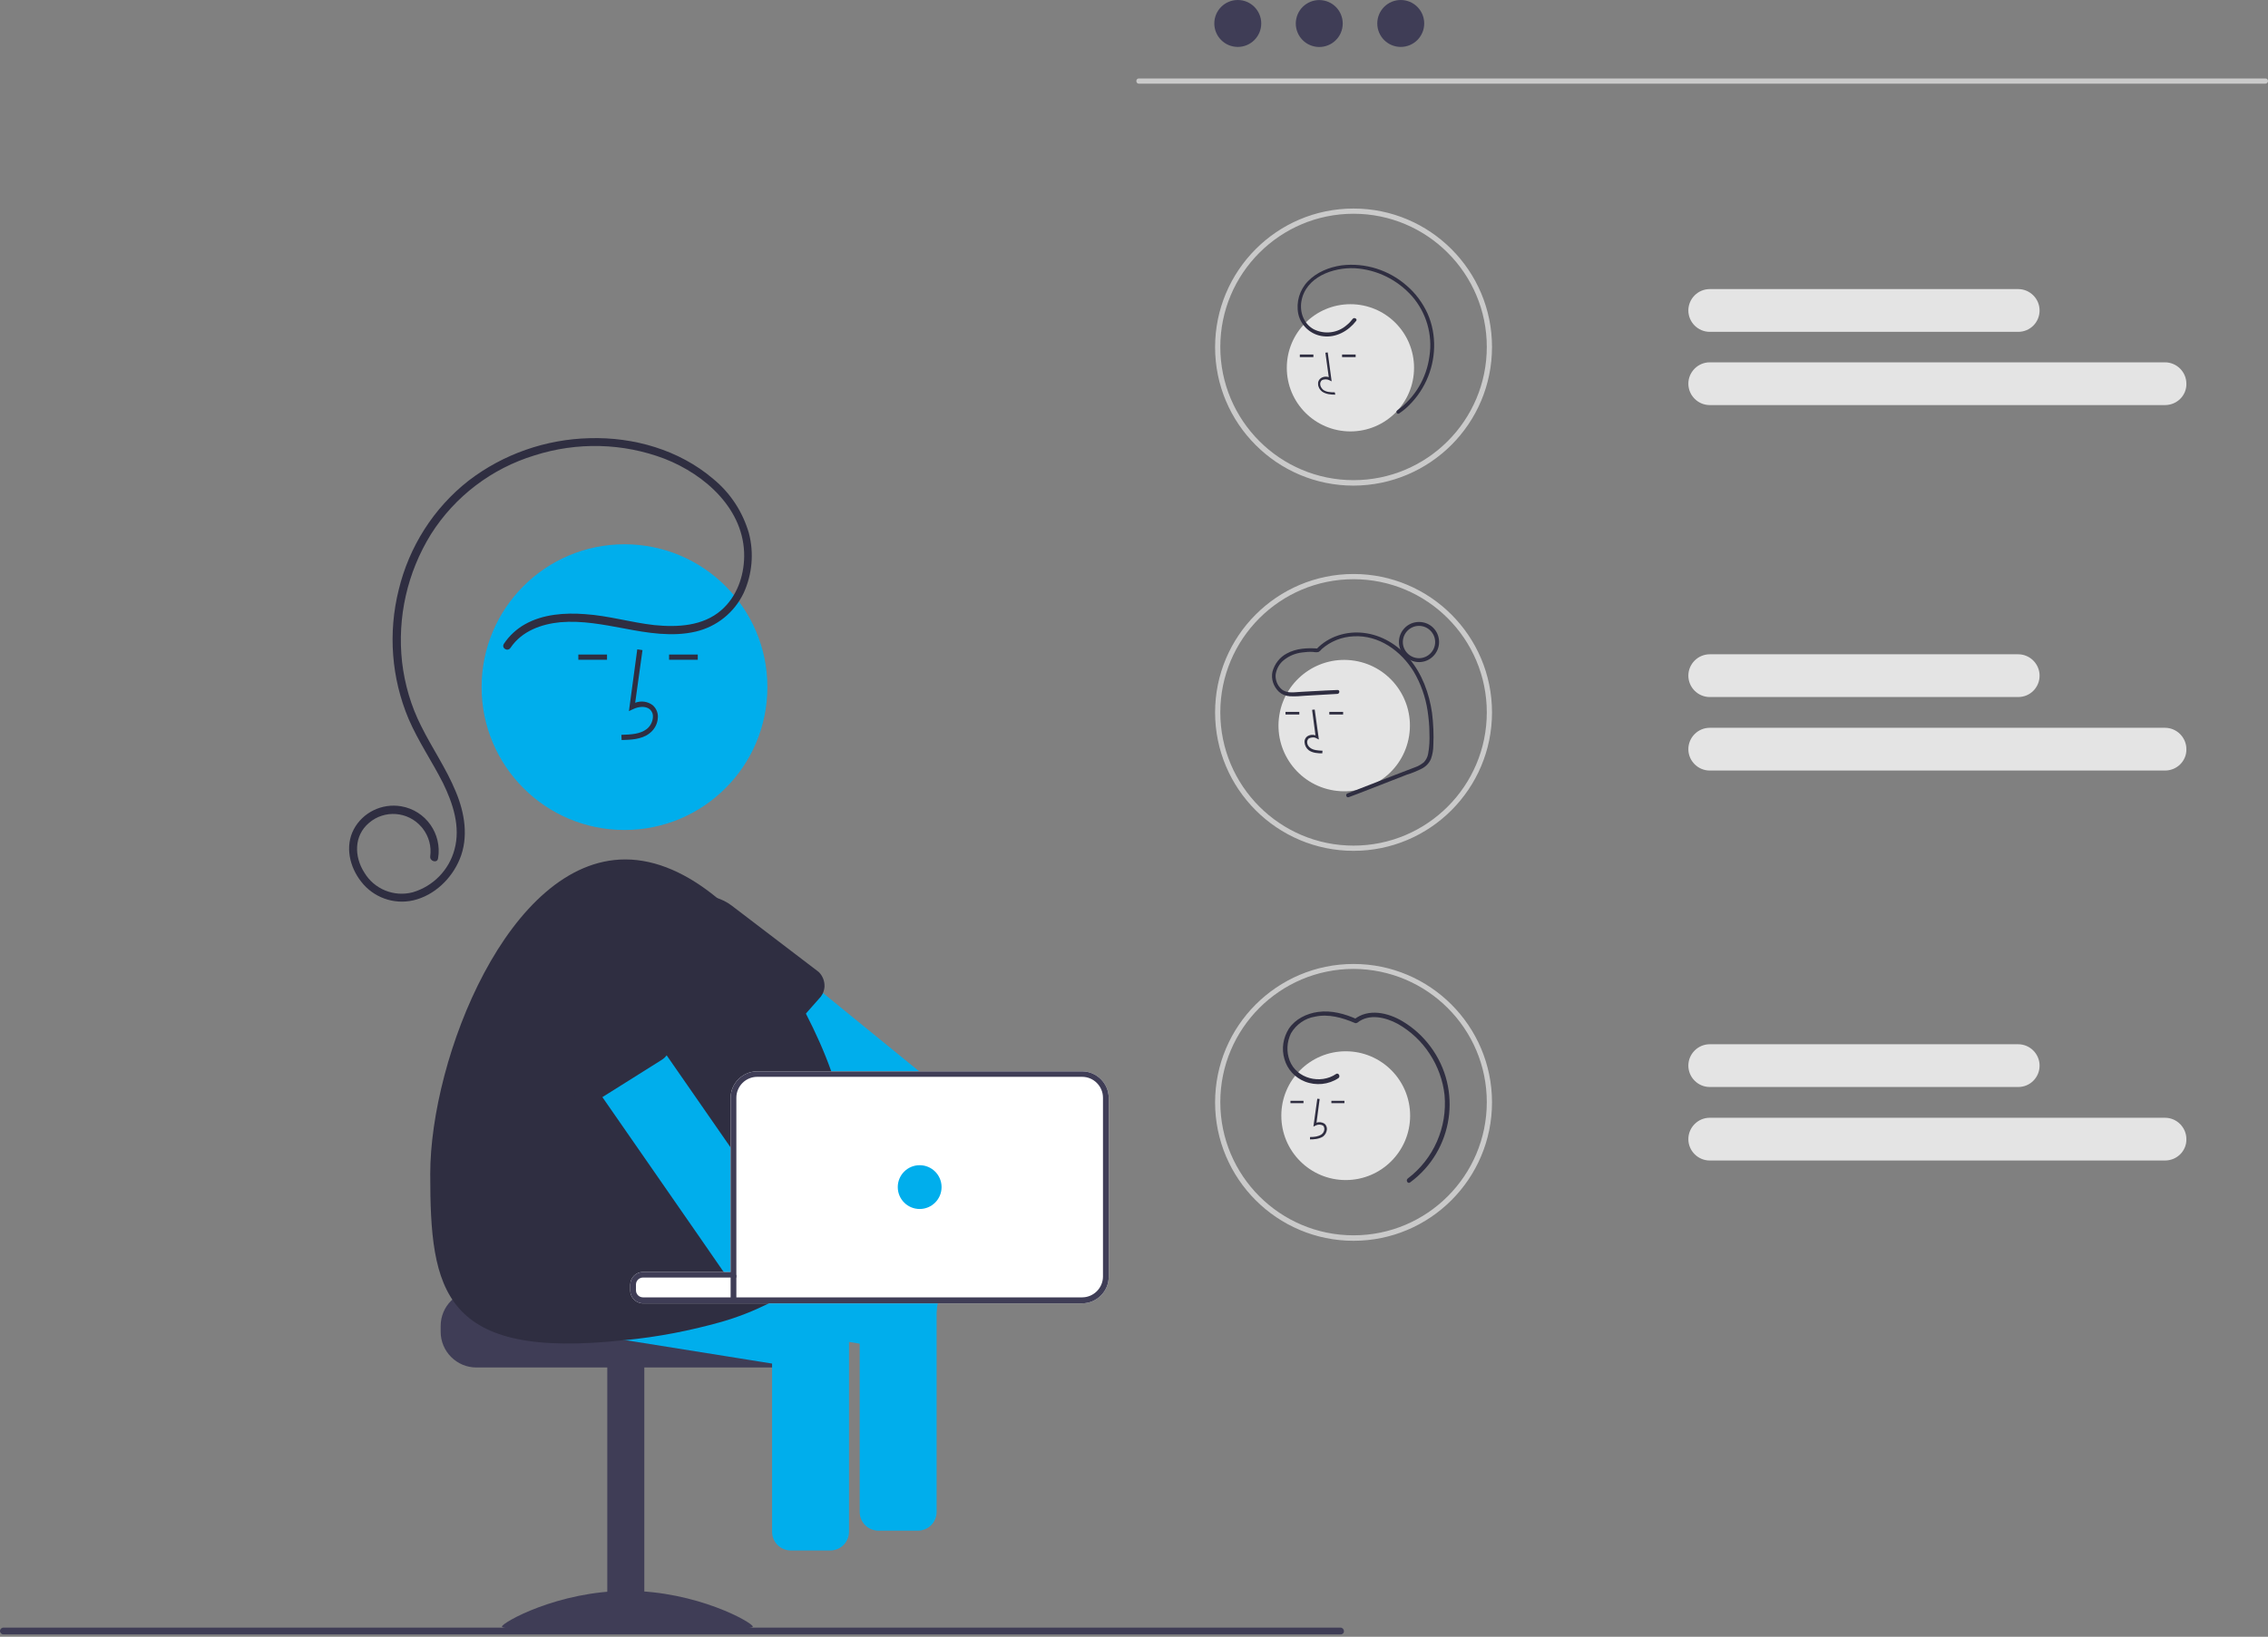 <svg width="694" height="501" viewBox="0 0 694 501" fill="none" xmlns="http://www.w3.org/2000/svg">
<rect x="0" y="0" width="694" height="501" fill="#808080" stroke="none"/>
<g clip-path="url(#clip0_435_171)">
<path d="M134.842 405.884V407.639C134.842 413.623 139.71 418.57 145.774 418.57H238.169C244.153 418.57 249.1 413.703 249.1 407.639V405.884C249.1 403.331 248.222 400.857 246.546 398.942C245.988 398.304 245.35 397.745 244.711 397.187H196.758C195.562 397.187 194.604 396.229 194.604 395.033H145.774C139.71 394.953 134.842 399.82 134.842 405.884Z" fill="#3F3D56"/>
<path d="M197.157 418.091H185.827V498.279H197.157V418.091Z" fill="#3F3D56"/>
<path d="M153.593 497.88C153.593 499.077 170.747 498.359 191.971 498.359C213.195 498.359 230.349 499.077 230.349 497.88C230.349 496.683 213.195 486.949 191.971 486.949C170.747 486.949 153.593 496.683 153.593 497.88Z" fill="#3F3D56"/>
<path d="M152.635 404.049L191.333 410.193L236.254 417.373L251.812 419.847C254.924 420.326 257.876 418.251 258.355 415.139L259.073 410.751L259.711 406.682L260.27 403.331C260.509 401.815 260.11 400.219 259.153 399.022C258.594 398.304 257.876 397.666 256.999 397.267H196.679C195.482 397.267 194.524 396.309 194.524 395.113V393.357C194.524 392.16 195.482 391.203 196.679 391.203H220.376L209.445 389.448L175.854 384.102L156.226 380.99C153.114 380.511 150.162 382.586 149.683 385.777L147.768 397.666C147.369 400.618 149.524 403.49 152.635 404.049Z" fill="#00AEEC"/>
<path d="M236.254 402.373V468.837C236.254 472.029 238.807 474.582 241.998 474.582H254.046C257.238 474.582 259.791 472.029 259.791 468.837V402.373C259.791 401.097 259.392 399.9 258.594 398.863C258.036 398.065 257.238 397.506 256.36 397.107H239.685C238.807 397.506 238.089 398.065 237.45 398.863C236.653 399.9 236.254 401.097 236.254 402.373Z" fill="#00AEEC"/>
<path d="M199.87 289.871C199.95 290.43 200.109 291.068 200.349 291.627C200.748 292.425 201.306 293.223 201.945 293.781L236.333 321.707L236.812 322.106L243.913 327.851L246.068 329.606H283.329L281.174 327.851L251.892 303.994L232.184 287.957L216.865 275.51C215.987 274.791 214.87 274.313 213.673 274.233C213.354 274.233 212.955 274.233 212.636 274.233C212.158 274.313 211.599 274.392 211.12 274.632C210.801 274.712 210.482 274.871 210.163 275.111C209.604 275.43 209.126 275.829 208.727 276.387L201.226 285.643L201.147 285.802C200.189 286.919 199.711 288.435 199.87 289.871Z" fill="#00AEEC"/>
<path d="M202.024 293.781C202.663 295.377 203.62 296.893 204.817 298.169L227.716 322.744C230.03 324.899 233.621 324.739 235.775 322.425L236.413 321.707L236.653 321.388L246.546 310.297L250.775 305.51C251.094 305.191 251.334 304.872 251.493 304.553C251.573 304.393 251.733 304.233 251.812 303.994C252.132 303.196 252.371 302.318 252.291 301.441C252.211 299.925 251.573 298.489 250.456 297.451L223.886 277.185C220.934 274.951 217.264 273.914 213.594 274.313C212.796 274.393 211.998 274.552 211.2 274.791C210.881 274.871 210.482 275.031 210.163 275.111C207.929 275.988 205.934 277.345 204.338 279.18C200.907 283.249 200.03 288.834 202.024 293.781Z" fill="#2F2E41"/>
<path d="M191.093 254.046C215.242 254.046 234.817 234.471 234.817 210.322C234.817 186.174 215.242 166.598 191.093 166.598C166.945 166.598 147.369 186.174 147.369 210.322C147.369 234.471 166.945 254.046 191.093 254.046Z" fill="#00AEEC"/>
<path d="M179.524 397.985L195.721 400.538L196.12 400.618L220.775 404.528L236.333 407.001L259.153 410.671L259.791 410.751L263.222 411.31L278.781 413.783C281.893 414.262 284.845 412.187 285.324 409.076L286.68 400.538L287.238 397.187C287.238 397.187 287.238 397.187 287.238 397.107H196.758C195.562 397.107 194.604 396.15 194.604 394.953V393.198C194.604 392.001 195.562 391.043 196.758 391.043H225.323V381.548L223.567 381.309L214.95 379.953L183.194 374.926C180.083 374.447 177.13 376.522 176.652 379.634L175.934 384.022L174.737 391.522C174.258 394.554 176.412 397.506 179.524 397.985Z" fill="#00AEEC"/>
<path d="M131.651 359.367C131.651 394.953 135.241 416.336 191.093 410.192C191.173 410.192 191.253 410.192 191.333 410.192C201.306 409.235 211.12 407.32 220.775 404.607C225.801 403.171 230.589 401.256 235.296 398.942C236.413 398.384 237.45 397.825 238.488 397.187H196.838C195.641 397.187 194.684 396.23 194.684 395.033V393.277C194.684 392.08 195.641 391.123 196.838 391.123H225.402V336.069C225.402 332.558 228.275 329.686 231.785 329.686H255.004C254.765 329.127 254.605 328.489 254.366 327.931C252.211 321.867 249.578 316.042 246.626 310.297C242.557 302.398 237.69 294.898 232.184 287.957C228.355 283.089 223.966 278.701 219.259 274.712C210.482 267.531 200.987 263.063 191.333 263.063C155.667 263.063 131.651 323.782 131.651 359.367Z" fill="#2F2E41"/>
<path d="M190.216 226.52L190.136 224.924C193.168 224.844 195.881 224.684 197.875 223.168C198.992 222.291 199.711 220.934 199.79 219.498C199.87 218.62 199.551 217.743 198.833 217.104C197.476 215.987 195.322 216.307 193.806 217.025L192.45 217.663L195.003 198.753L196.599 198.992L194.365 215.11C196.2 214.392 198.274 214.711 199.79 215.908C200.828 216.865 201.386 218.222 201.306 219.578C201.226 221.573 200.269 223.328 198.673 224.525C196.28 226.36 192.928 226.44 190.216 226.52Z" fill="#2F2E41"/>
<path d="M213.514 200.349H204.737V201.945H213.514V200.349Z" fill="#2F2E41"/>
<path d="M185.748 200.349H176.971V201.945H185.748V200.349Z" fill="#2F2E41"/>
<path d="M156.226 198.274C159.657 193.168 165.641 191.014 171.465 190.455C178.088 189.897 184.551 191.173 191.014 192.37C198.115 193.726 205.695 195.003 212.876 193.327C219.338 191.811 224.684 187.503 227.557 181.519C230.19 175.774 230.748 169.231 229.152 163.167C227.238 156.625 223.487 150.88 218.221 146.571C207.849 137.715 193.886 133.725 180.402 134.124C166.997 134.444 153.992 138.991 143.38 147.13C132.688 155.508 125.188 167.316 121.997 180.561C118.725 193.726 119.762 207.53 125.029 220.057C127.981 226.918 132.209 233.062 135.561 239.685C138.593 245.908 140.986 253.089 139.071 260.031C137.396 266.334 132.529 271.281 126.305 273.116C120.56 274.632 114.496 272.158 111.464 267.052C108.353 262.185 108.273 255.802 112.901 251.892C117.608 247.823 124.789 248.302 128.938 253.089C129.098 253.249 129.178 253.408 129.337 253.568C131.252 256.041 132.05 259.073 131.651 262.105C131.412 263.621 133.805 264.339 134.045 262.743C135.321 255.243 130.295 248.062 122.715 246.786C116.89 245.828 111.066 248.621 108.273 253.807C105.48 259.073 106.996 265.376 110.507 269.845C114.257 274.712 120.481 276.946 126.465 275.589C132.928 274.073 138.194 268.967 140.667 262.983C143.46 256.281 142.183 248.78 139.47 242.318C136.598 235.296 132.209 228.993 128.858 222.211C125.747 216.067 123.832 209.445 123.034 202.663C121.518 188.939 124.63 175.215 131.89 163.487C139.231 151.917 150.481 143.38 163.566 139.39C176.572 135.241 190.615 135.561 203.381 140.428C215.828 145.295 227.876 155.986 227.716 170.348C227.636 176.492 225.402 182.716 220.695 186.785C215.11 191.652 207.29 192.051 200.189 191.333C193.088 190.535 186.226 188.46 179.045 187.982C172.822 187.503 166.12 187.982 160.614 191.093C158.061 192.53 155.827 194.604 154.231 196.998C153.274 198.354 155.348 199.631 156.226 198.274Z" fill="#2F2E41"/>
<path d="M163.167 305.271C163.247 305.43 163.327 305.59 163.407 305.749C163.487 305.909 163.566 306.068 163.726 306.228L182.875 333.755L184.391 335.909L199.95 358.33L214.95 379.953L221.014 388.729C221.174 388.969 221.333 389.208 221.573 389.368C222.53 390.325 223.807 390.963 225.163 391.123H225.323V353.702L223.567 351.229L204.019 323.063L183.035 292.824C181.2 290.27 177.689 289.552 175.056 291.387L168.593 295.856L165.162 298.249C162.928 299.765 162.05 302.717 163.167 305.271Z" fill="#00AEEC"/>
<path d="M160.215 304.553L161.093 306.308L161.332 306.787L175.375 334.633C177.051 337.346 180.561 338.143 183.194 336.548L184.072 335.989L184.311 335.83L202.344 324.5C205.056 322.904 205.934 319.393 204.258 316.68C204.258 316.68 204.258 316.68 204.258 316.601L184.391 289.712C180.402 284.286 173.141 282.371 166.997 285.244C166.359 285.563 165.641 285.882 165.082 286.281C159.018 290.27 156.944 298.09 160.215 304.553Z" fill="#2F2E41"/>
<path d="M263.063 397.187V462.773C263.063 465.965 265.616 468.518 268.807 468.518H280.855C284.047 468.518 286.6 465.965 286.6 462.773V397.107H263.063V397.187Z" fill="#00AEEC"/>
<path d="M192.849 393.277V395.033C192.849 396.868 194.205 398.543 196.04 398.862C196.2 398.862 196.28 398.942 196.439 398.942C196.599 398.942 196.679 398.942 196.838 398.942H331.122C335.59 398.942 339.26 395.272 339.26 390.804V336.069C339.26 331.601 335.59 327.931 331.122 327.931H231.706C227.238 327.931 223.567 331.601 223.567 336.069V389.368H196.758C194.604 389.288 192.849 391.123 192.849 393.277Z" fill="white"/>
<path d="M192.849 393.277V395.033C192.849 396.868 194.205 398.543 196.04 398.862C196.2 398.862 196.28 398.942 196.439 398.942C196.599 398.942 196.679 398.942 196.838 398.942H331.122C335.59 398.942 339.26 395.272 339.26 390.804V336.069C339.26 331.601 335.59 327.931 331.122 327.931H231.706C227.238 327.931 223.567 331.601 223.567 336.069V389.368H196.758C194.604 389.288 192.849 391.123 192.849 393.277ZM194.604 394.953V393.197C194.604 392.001 195.562 391.043 196.758 391.043H225.323V335.989C225.323 332.478 228.195 329.606 231.706 329.606H331.122C334.633 329.606 337.505 332.478 337.505 335.989V390.724C337.505 394.235 334.633 397.107 331.122 397.107H196.758C195.562 397.107 194.604 396.15 194.604 394.953Z" fill="#3F3D56"/>
<path d="M281.414 370.059C285.115 370.059 288.116 367.058 288.116 363.357C288.116 359.655 285.115 356.654 281.414 356.654C277.712 356.654 274.712 359.655 274.712 363.357C274.712 367.058 277.712 370.059 281.414 370.059Z" fill="#00AEEC"/>
<path d="M225.323 390.245H223.567V398.065H225.323V390.245Z" fill="#3F3D56"/>
<path d="M693.202 25.612H348.516C348.037 25.612 347.718 25.293 347.718 24.814C347.718 24.335 348.037 24.016 348.516 24.016H693.202C693.681 24.016 694 24.335 694 24.814C694 25.293 693.601 25.612 693.202 25.612Z" fill="#CACACA"/>
<path d="M378.756 14.362C382.722 14.362 385.937 11.147 385.937 7.181C385.937 3.215 382.722 0 378.756 0C374.79 0 371.575 3.215 371.575 7.181C371.575 11.147 374.79 14.362 378.756 14.362Z" fill="#3F3D56"/>
<path d="M410.713 8.693C411.537 4.813 409.059 1.001 405.18 0.178C401.3 -0.646 397.488 1.832 396.665 5.711C395.841 9.591 398.319 13.403 402.198 14.226C406.078 15.05 409.89 12.572 410.713 8.693Z" fill="#3F3D56"/>
<path d="M428.624 14.362C432.59 14.362 435.805 11.147 435.805 7.181C435.805 3.215 432.59 0 428.624 0C424.658 0 421.443 3.215 421.443 7.181C421.443 11.147 424.658 14.362 428.624 14.362Z" fill="#3F3D56"/>
<path d="M414.182 148.646C390.804 148.646 371.814 129.656 371.814 106.278C371.814 82.9 390.724 63.831 414.182 63.831C437.56 63.831 456.55 82.82 456.55 106.198C456.55 129.656 437.56 148.566 414.182 148.646ZM414.182 65.427C391.682 65.427 373.41 83.698 373.41 106.198C373.41 128.699 391.682 146.97 414.182 146.97C436.682 146.97 454.954 128.699 454.954 106.198C454.954 83.698 436.682 65.427 414.182 65.427Z" fill="#CACACA"/>
<path d="M411.788 361.202C422.673 361.202 431.496 352.379 431.496 341.495C431.496 330.61 422.673 321.787 411.788 321.787C400.904 321.787 392.08 330.61 392.08 341.495C392.08 352.379 400.904 361.202 411.788 361.202Z" fill="#E4E4E4"/>
<path d="M400.857 348.755V348.037C402.214 348.037 403.41 347.878 404.368 347.239C404.926 346.84 405.246 346.202 405.246 345.564C405.246 345.165 405.086 344.766 404.847 344.527C404.129 344.128 403.251 344.128 402.533 344.527L401.894 344.846L403.091 336.308L403.809 336.388L402.852 343.649C403.65 343.33 404.607 343.489 405.325 343.968C405.804 344.367 406.043 345.005 406.043 345.644C405.964 346.521 405.565 347.319 404.847 347.878C403.57 348.676 402.054 348.755 400.857 348.755Z" fill="#2F2E41"/>
<path d="M411.389 336.947H407.4V337.665H411.389V336.947Z" fill="#2F2E41"/>
<path d="M398.862 336.947H394.873V337.665H398.862V336.947Z" fill="#2F2E41"/>
<path d="M408.836 328.728C404.049 332 396.788 330.165 394.634 324.659C393.596 321.946 393.756 318.914 395.033 316.281C396.628 313.569 399.341 311.654 402.453 311.175C406.522 310.297 410.751 311.494 414.501 313.09C414.74 313.249 415.139 313.17 415.379 313.01C418.969 310.138 424.076 311.414 427.746 313.409C431.656 315.643 435.007 318.755 437.48 322.585C439.954 326.335 441.549 330.723 442.028 335.191C442.906 345.085 438.677 354.739 430.778 360.724C430.06 361.282 430.778 362.479 431.496 361.92C444.741 352.186 447.533 333.516 437.719 320.351C435.406 317.239 432.533 314.606 429.182 312.611C424.794 309.978 418.73 308.542 414.341 312.053L415.219 311.973C411.469 310.297 407.4 309.18 403.331 309.739C399.82 310.218 396.389 311.893 394.394 314.845C392.639 317.638 392.08 320.989 393.038 324.18C393.916 327.292 396.229 329.845 399.261 331.042C402.692 332.399 406.522 332 409.554 330.005C410.272 329.447 409.554 328.25 408.836 328.728Z" fill="#2F2E41"/>
<path d="M413.224 132.05C423.977 132.05 432.693 123.334 432.693 112.582C432.693 101.829 423.977 93.113 413.224 93.113C402.472 93.113 393.756 101.829 393.756 112.582C393.756 123.334 402.472 132.05 413.224 132.05Z" fill="#E4E4E4"/>
<path d="M408.597 120.8C407.32 120.8 405.804 120.72 404.527 119.842C403.809 119.284 403.331 118.406 403.331 117.528C403.251 116.89 403.57 116.252 404.049 115.853C404.767 115.294 405.724 115.135 406.602 115.454L405.565 107.954L406.283 107.874L407.48 116.731L406.841 116.411C406.123 116.012 405.166 116.012 404.448 116.411C404.129 116.731 403.969 117.129 403.969 117.528C403.969 118.246 404.368 118.805 404.847 119.284C405.804 120.002 407.001 120.082 408.437 120.082L408.597 120.8Z" fill="#2F2E41"/>
<path d="M401.895 108.512H397.745V109.31H401.895V108.512Z" fill="#2F2E41"/>
<path d="M414.82 108.512H410.671V109.31H414.82V108.512Z" fill="#2F2E41"/>
<path d="M414.98 98.22C412.586 101.331 408.836 103.406 404.926 102.927C401.176 102.528 398.065 99.736 397.267 96.065C396.549 92.475 397.666 88.725 400.219 86.092C402.932 83.299 406.682 81.783 410.512 81.225C417.772 80.347 425.033 82.661 430.459 87.448C433.172 89.762 435.326 92.714 436.842 95.986C438.278 99.257 438.916 102.768 438.837 106.278C438.677 113.379 435.565 120.161 430.219 124.949C429.581 125.507 428.863 126.066 428.145 126.545C427.507 126.943 426.948 125.986 427.586 125.587C433.012 121.677 436.523 115.693 437.4 109.071C438.438 102.448 436.443 95.666 432.055 90.64C427.586 85.613 421.283 82.501 414.581 82.102C407.879 81.783 399.501 84.815 398.224 92.236C397.666 95.587 398.942 99.097 401.974 100.773C405.325 102.448 409.315 101.97 412.107 99.496C412.826 98.938 413.384 98.299 413.943 97.581C414.421 97.023 415.459 97.661 414.98 98.22Z" fill="#2F2E41"/>
<path d="M414.182 260.43C390.804 260.43 371.814 241.44 371.814 218.062C371.814 194.684 390.804 175.694 414.182 175.694C437.56 175.694 456.55 194.684 456.55 218.062C456.55 241.44 437.56 260.43 414.182 260.43ZM414.182 177.29C391.682 177.29 373.41 195.562 373.41 218.062C373.41 240.562 391.682 258.834 414.182 258.834C436.682 258.834 454.954 240.562 454.954 218.062C454.954 195.562 436.682 177.29 414.182 177.29Z" fill="#CACACA"/>
<path d="M414.182 379.793C390.804 379.793 371.814 360.803 371.814 337.425C371.814 314.047 390.804 295.058 414.182 295.058C437.56 295.058 456.55 314.047 456.55 337.425C456.55 360.803 437.56 379.793 414.182 379.793ZM414.182 296.574C391.682 296.574 373.41 314.845 373.41 337.346C373.41 359.846 391.682 378.117 414.182 378.117C436.682 378.117 454.954 359.846 454.954 337.346C454.954 314.845 436.682 296.653 414.182 296.574Z" fill="#CACACA"/>
<path d="M431.169 225.317C432.948 214.356 425.504 204.028 414.543 202.249C403.582 200.47 393.253 207.914 391.474 218.875C389.696 229.837 397.139 240.165 408.101 241.944C419.062 243.723 429.39 236.279 431.169 225.317Z" fill="#E4E4E4"/>
<path d="M404.607 230.589C403.331 230.589 401.655 230.509 400.458 229.631C399.74 229.073 399.261 228.195 399.182 227.238C399.102 226.599 399.421 225.881 399.9 225.482C400.618 224.924 401.655 224.764 402.533 225.083L401.496 217.264L402.293 217.184L403.57 226.36L402.932 226.041C402.214 225.562 401.256 225.642 400.458 226.041C400.139 226.36 399.98 226.759 399.98 227.158C399.98 227.876 400.378 228.514 400.937 228.913C401.894 229.631 403.171 229.711 404.687 229.791L404.607 230.589Z" fill="#2F2E41"/>
<path d="M397.586 217.902H393.357V218.7H397.586V217.902Z" fill="#2F2E41"/>
<path d="M410.99 217.902H406.762V218.7H410.99V217.902Z" fill="#2F2E41"/>
<path d="M412.267 242.876L426.23 237.45C428.544 236.573 430.778 235.695 433.092 234.817C434.049 234.498 434.927 233.94 435.725 233.301C436.363 232.583 436.842 231.706 437.001 230.748C437.4 228.674 437.48 226.519 437.4 224.365C437.4 222.051 437.161 219.817 436.842 217.583C436.204 213.354 434.767 209.285 432.613 205.615C428.703 199.232 422.001 194.365 414.262 194.764C410.591 194.923 407.161 196.28 404.448 198.673C404.208 198.992 403.889 199.312 403.49 199.551C403.251 199.631 403.012 199.631 402.772 199.631C402.453 199.631 402.134 199.631 401.815 199.551C400.698 199.471 399.581 199.551 398.464 199.711C396.389 199.95 394.474 200.748 392.878 202.024C391.442 203.141 390.565 204.817 390.325 206.572C390.245 208.248 390.884 209.844 392.16 210.961C393.836 212.397 396.23 211.838 398.224 211.759L405.565 211.36L409.235 211.2C410.033 211.12 410.033 212.317 409.235 212.397L399.421 212.955C397.825 213.115 396.23 213.195 394.634 213.115C393.437 213.035 392.24 212.556 391.362 211.759C389.687 210.163 388.889 207.849 389.368 205.615C390.006 203.221 391.602 201.147 393.756 200.03C396.628 198.434 400.059 198.274 403.251 198.514L402.852 198.673C406.522 194.764 412.107 193.088 417.294 193.726C422.799 194.365 427.746 197.397 431.257 201.625C435.166 206.333 437.321 212.157 438.198 218.221C438.597 221.493 438.757 224.764 438.597 228.035C438.597 229.472 438.358 230.908 437.879 232.264C437.321 233.621 436.283 234.658 435.007 235.296C433.571 236.014 432.055 236.653 430.459 237.131L425.352 239.126L415.299 243.036L412.746 243.993C411.948 244.312 411.629 243.115 412.267 242.876Z" fill="#2F2E41"/>
<path d="M428.065 196.519C428.065 193.168 430.778 190.375 434.209 190.375C437.64 190.375 440.353 193.088 440.353 196.519C440.353 199.87 437.64 202.663 434.209 202.663C430.858 202.663 428.065 199.87 428.065 196.519ZM429.262 196.519C429.262 199.232 431.496 201.466 434.209 201.466C436.922 201.466 439.156 199.232 439.156 196.519C439.156 193.806 436.922 191.572 434.209 191.572C431.496 191.572 429.262 193.806 429.262 196.519Z" fill="#2F2E41"/>
<path d="M662.483 123.991H523.173C519.582 123.991 516.63 121.039 516.63 117.449C516.63 113.858 519.582 110.906 523.173 110.906H662.483C666.074 110.906 669.026 113.858 669.026 117.449C669.106 121.039 666.154 123.991 662.483 123.991Z" fill="#E4E4E4"/>
<path d="M617.563 101.571H523.173C519.582 101.571 516.63 98.618 516.63 95.028C516.63 91.438 519.582 88.485 523.173 88.485H617.563C621.153 88.485 624.105 91.438 624.105 95.028C624.105 98.618 621.233 101.571 617.563 101.571Z" fill="#E4E4E4"/>
<path d="M662.483 235.855H523.173C519.582 235.855 516.63 232.903 516.63 229.312C516.63 225.722 519.582 222.769 523.173 222.769H662.483C666.074 222.769 669.026 225.722 669.026 229.312C669.106 232.903 666.154 235.855 662.483 235.855Z" fill="#E4E4E4"/>
<path d="M617.563 213.354H523.173C519.582 213.354 516.63 210.402 516.63 206.812C516.63 203.221 519.582 200.269 523.173 200.269H617.563C621.153 200.269 624.105 203.221 624.105 206.812C624.105 210.402 621.233 213.354 617.563 213.354Z" fill="#E4E4E4"/>
<path d="M662.483 355.218H523.173C519.582 355.218 516.63 352.266 516.63 348.676C516.63 345.085 519.582 342.133 523.173 342.133H662.483C666.074 342.133 669.026 345.085 669.026 348.676C669.106 352.266 666.154 355.218 662.483 355.218Z" fill="#E4E4E4"/>
<path d="M617.563 332.718H523.173C519.582 332.718 516.63 329.766 516.63 326.175C516.63 322.585 519.582 319.633 523.173 319.633H617.563C621.153 319.633 624.105 322.585 624.105 326.175C624.105 329.766 621.233 332.718 617.563 332.718Z" fill="#E4E4E4"/>
<path d="M410.272 500.274H1.037C0.479 500.274 0 499.795 0 499.236C0 498.678 0.479 498.199 1.037 498.199H410.192C410.751 498.199 411.23 498.678 411.23 499.236C411.31 499.795 410.831 500.274 410.272 500.274Z" fill="#3F3D56"/>
</g>
<defs>
<clipPath id="clip0_435_171">
<rect width="694" height="500.274" fill="white"/>
</clipPath>
</defs>
</svg>
